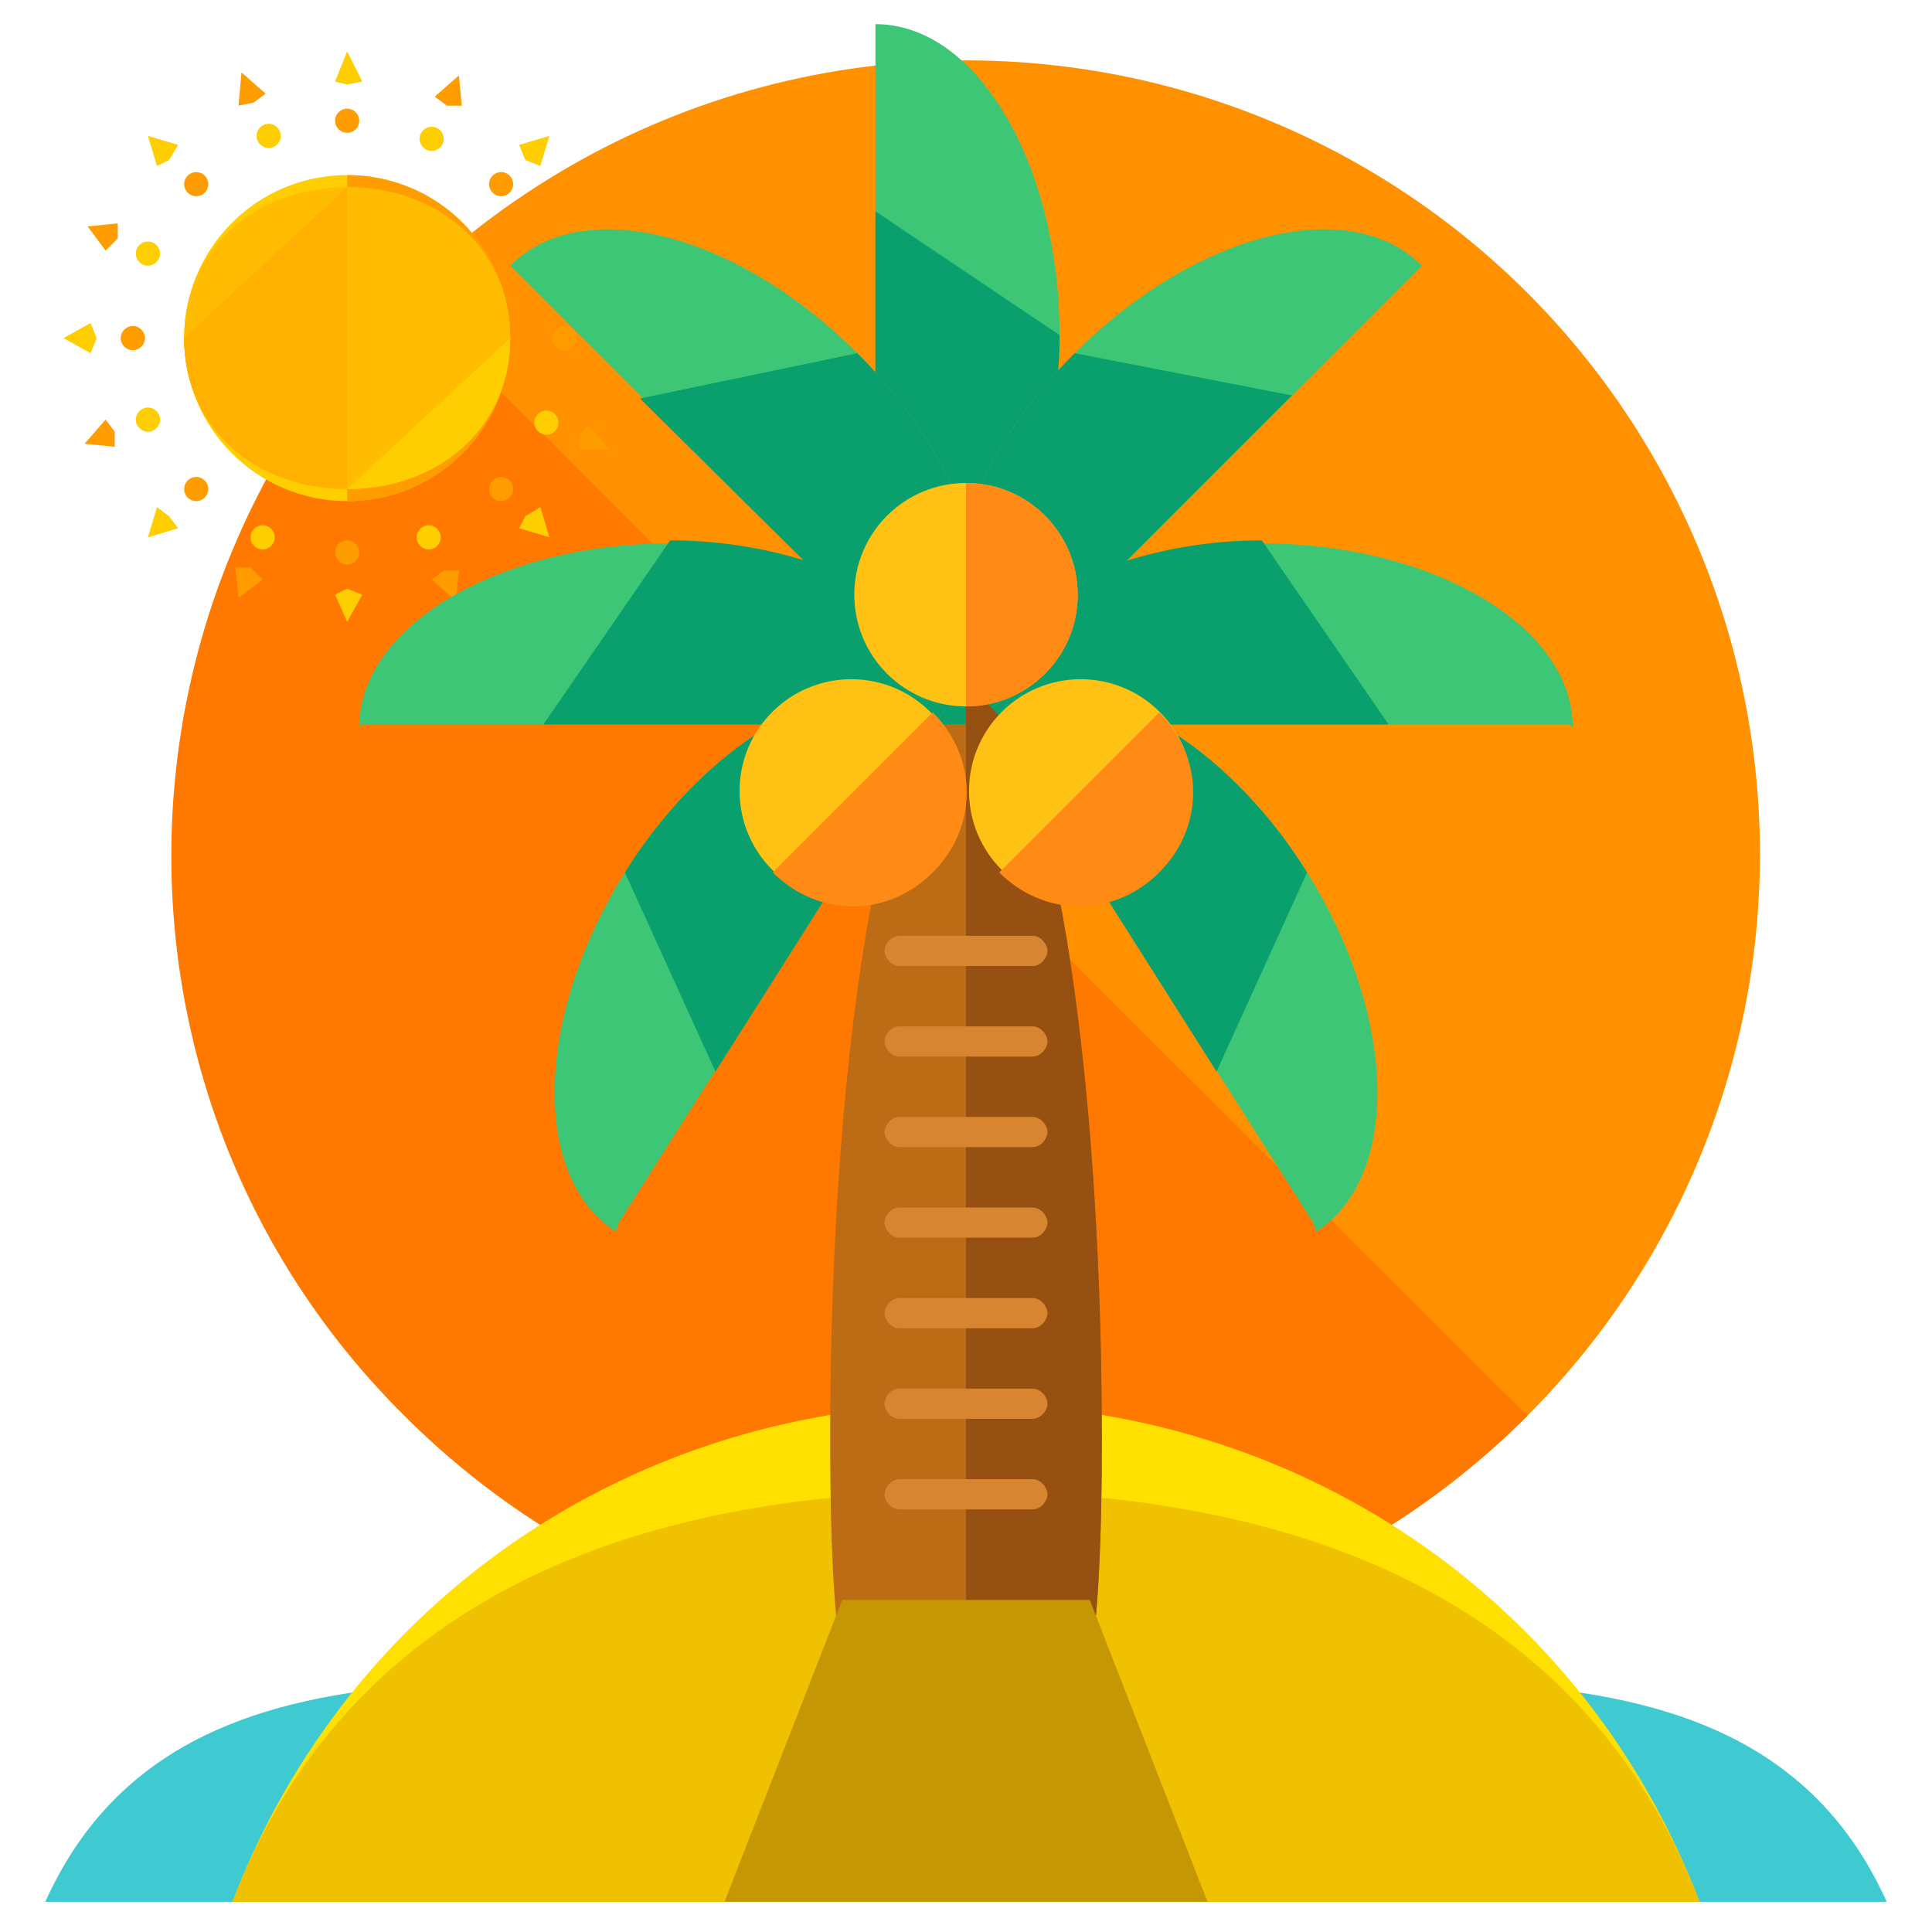 <?xml version="1.0" encoding="utf-8"?>
<!-- Generator: Adobe Illustrator 16.0.0, SVG Export Plug-In . SVG Version: 6.00 Build 0)  -->
<!DOCTYPE svg PUBLIC "-//W3C//DTD SVG 1.1//EN" "http://www.w3.org/Graphics/SVG/1.1/DTD/svg11.dtd">
<svg version="1.1" id="Layer_1" xmlns="http://www.w3.org/2000/svg" xmlns:xlink="http://www.w3.org/1999/xlink" x="0px" y="0px"
	 width="64px" height="64px" viewBox="0 0 64 64" enable-background="new 0 0 64 64" xml:space="preserve">
<g>
	<path fill="#3FCAD1" d="M62.5,63C58,53,45,56.2,32,56.2C19,56.2,6,53,1.5,63H62.5z"/>
	<g>
		<g>
			<g>
				<g>
					<g>
						<g>
							<circle fill="#FF9100" cx="32" cy="28.3" r="26.3"/>
							<path fill="#FF7900" d="M50.6,46.9c-10.3,10.3-26.9,10.3-37.2,0C3.1,36.7,3.1,20,13.4,9.8"/>
							<g>
								<g>
									<g>
										<circle fill="#FFCE00" cx="11.5" cy="11.2" r="5.4"/>
										<path fill="#FF9D00" d="M11.5,5.8c3,0,5.4,2.4,5.4,5.4c0,3-2.4,5.4-5.4,5.4"/>
										<path fill="#FFBC00" d="M16.9,11.2c0,3-2.4,5-5.4,5s-5.4-2-5.4-5c0-3,2.4-5,5.4-5S16.9,8.2,16.9,11.2z"/>
										<path fill="#FFB000" d="M11.5,6.2c3,0,5.4,2,5.4,5c0,3-2.4,5-5.4,5s-5.4-2-5.4-5"/>
										<path fill="#FFBC00" d="M11.5,6.2c3,0,5.4,2,5.4,5c0,3-2.4,5-5.4,5"/>
										<path fill="#FFCE00" d="M16.9,11.2c0,3-2.4,5-5.4,5"/>
									</g>
									<g>
										<g>
											<g>
												<g>
													<circle fill="#FF9D00" cx="11.5" cy="4" r="0.4"/>
													<polygon fill="#FFCE00" points="12,2.7 11.5,2.8 11.1,2.7 11.5,1.7 													"/>
												</g>
												<g>
													<circle fill="#FF9D00" cx="11.5" cy="18.3" r="0.4"/>
													<polygon fill="#FFCE00" points="11.1,19.7 11.5,19.5 12,19.7 11.5,20.6 													"/>
												</g>
											</g>
											<g>
												<g>
													<circle fill="#FF9D00" cx="16.6" cy="6.1" r="0.4"/>
													<polygon fill="#FFCE00" points="17.9,5.5 17.4,5.3 17.2,4.8 18.2,4.5 													"/>
												</g>
												<g>
													<circle fill="#FF9D00" cx="6.5" cy="16.2" r="0.4"/>
													<polygon fill="#FFCE00" points="5.2,16.8 5.6,17.1 5.9,17.5 4.9,17.8 													"/>
												</g>
											</g>
											<g>
												<g>
													<circle fill="#FF9D00" cx="18.7" cy="11.2" r="0.4"/>
													<polygon fill="#FFCE00" points="20,11.7 19.9,11.2 20,10.7 21,11.2 													"/>
												</g>
												<g>
													<circle fill="#FF9D00" cx="4.4" cy="11.2" r="0.4"/>
													<polygon fill="#FFCE00" points="3,10.7 3.2,11.2 3,11.7 2.1,11.2 													"/>
												</g>
											</g>
										</g>
										<g>
											<g>
												<circle fill="#FF9D00" cx="16.6" cy="16.2" r="0.4"/>
												<polygon fill="#FFCE00" points="17.2,17.5 17.4,17.1 17.9,16.8 18.2,17.8 												"/>
											</g>
											<g>
												<circle fill="#FF9D00" cx="6.5" cy="6.1" r="0.4"/>
												<polygon fill="#FFCE00" points="5.9,4.8 5.6,5.3 5.2,5.5 4.9,4.5 												"/>
											</g>
										</g>
									</g>
									<g>
										<g>
											<g>
												<g>
													<circle fill="#FFCE00" cx="14.3" cy="4.6" r="0.4"/>
													<polygon fill="#FF9D00" points="15.3,3.5 14.8,3.5 14.4,3.2 15.2,2.5 													"/>
												</g>
												<g>
													<circle fill="#FFCE00" cx="8.7" cy="17.8" r="0.4"/>
													<polygon fill="#FF9D00" points="7.8,18.8 8.3,18.8 8.7,19.2 7.9,19.8 													"/>
												</g>
											</g>
											<g>
												<g>
													<circle fill="#FFCE00" cx="18.2" cy="8.5" r="0.4"/>
													<polygon fill="#FF9D00" points="19.6,8.4 19.3,8.1 19.2,7.6 20.3,7.6 													"/>
												</g>
												<g>
													<circle fill="#FFCE00" cx="4.9" cy="13.9" r="0.4"/>
													<polygon fill="#FF9D00" points="3.5,13.9 3.8,14.3 3.8,14.8 2.8,14.7 													"/>
												</g>
											</g>
											<g>
												<g>
													<circle fill="#FFCE00" cx="18.1" cy="14" r="0.4"/>
													<polygon fill="#FF9D00" points="19.2,14.9 19.2,14.4 19.5,14.1 20.2,14.9 													"/>
												</g>
												<g>
													<circle fill="#FFCE00" cx="4.9" cy="8.4" r="0.4"/>
													<polygon fill="#FF9D00" points="3.9,7.4 3.9,7.9 3.5,8.3 2.9,7.5 													"/>
												</g>
											</g>
										</g>
										<g>
											<g>
												<circle fill="#FFCE00" cx="14.2" cy="17.8" r="0.4"/>
												<polygon fill="#FF9D00" points="14.3,19.2 14.7,18.9 15.2,18.9 15.1,19.9 												"/>
											</g>
											<g>
												<circle fill="#FFCE00" cx="8.9" cy="4.5" r="0.4"/>
												<polygon fill="#FF9D00" points="8.8,3.1 8.4,3.4 7.9,3.5 8,2.4 												"/>
											</g>
										</g>
									</g>
								</g>
							</g>
						</g>
					</g>
				</g>
			</g>
		</g>
	</g>
	<path fill="#FFE000" d="M56.3,63C52.5,53,43,46.5,32,46.5C21,46.5,11.5,53,7.7,63H56.3z"/>
	<path fill="#EFC100" d="M56.3,63C52.5,53,43,49.4,32,49.4C21,49.4,11.5,53,7.7,63H56.3z"/>
	<g>
		<path fill="#BC6C15" d="M36.5,47.7c0,13.7-2,8.5-4.5,8.5c-2.5,0-4.5,5.1-4.5-8.5c0-13.7,2-24.7,4.5-24.7
			C34.5,23,36.5,34.1,36.5,47.7z"/>
		<g>
			<path fill="#3CC676" d="M29,0.8c3.4,0,6.1,4.7,6.1,10.3c0,5.6-3.1,10.3-6.1,10.3V1"/>
			<path fill="#0AA06E" d="M35.1,11.1c0,5.6-3.1,10.3-6.1,10.3V7"/>
		</g>
		<g>
			<g>
				<g>
					<path fill="#3CC676" d="M16.9,8.8c2.4-2.4,7.5-1.1,11.5,2.9s5.3,9.2,2.9,11.5L17.1,9"/>
					<path fill="#0AA06E" d="M28.4,11.7c4,4,5.3,9.2,2.9,11.5L21.2,13.2"/>
				</g>
				<g>
					<path fill="#3CC676" d="M11.9,24.1c0-3.4,4.7-6.1,10.3-6.1c5.6,0,10.3,3,10.3,6H12"/>
					<path fill="#0AA06E" d="M22.2,17.9c5.6,0,10.4,3.1,10.4,6.1H18"/>
				</g>
				<g>
					<path fill="#3CC676" d="M20.4,40.8c-2.8-1.8-2.7-7.1,0.3-11.9c3-4.8,7.8-7.2,10.6-5.4l-10.8,17"/>
					<path fill="#0AA06E" d="M20.7,28.9c3-4.8,7.8-7.2,10.6-5.4l-7.6,12"/>
				</g>
			</g>
			<g>
				<g>
					<path fill="#3CC676" d="M47.1,8.8c-2.4-2.4-7.5-1.1-11.5,2.9s-5.3,9.2-2.9,11.5L46.9,9"/>
					<path fill="#0AA06E" d="M35.6,11.7c-4,4-5.3,9.2-2.9,11.5l10.1-10.1"/>
				</g>
				<g>
					<path fill="#3CC676" d="M52.1,24.1c0-3.4-4.7-6.1-10.3-6.1c-5.6,0-10.3,3-10.3,6H52"/>
					<path fill="#0AA06E" d="M41.8,17.9c-5.6,0-10.4,3.1-10.4,6.1H46"/>
				</g>
				<g>
					<path fill="#3CC676" d="M43.6,40.8c2.8-1.8,2.7-7.1-0.3-11.9c-3-4.8-7.8-7.2-10.6-5.4l10.8,17"/>
					<path fill="#0AA06E" d="M43.3,28.9c-3-4.8-7.8-7.2-10.6-5.4l7.6,12"/>
				</g>
			</g>
		</g>
		<path fill="#965011" d="M32,23c2.5,0,4.5,11.1,4.5,24.7c0,13.7-2,8.5-4.5,8.5"/>
		<g>
			<g>
				<g>
					<circle fill="#FFC114" cx="28.2" cy="26.2" r="3.7"/>
					<path fill="#FF8A15" d="M30.9,23.6c1.5,1.5,1.5,3.8,0,5.3c-1.5,1.5-3.8,1.5-5.3,0"/>
				</g>
				<g>
					<circle fill="#FFC114" cx="35.8" cy="26.2" r="3.7"/>
					<path fill="#FF8A15" d="M38.4,23.6c1.5,1.5,1.5,3.8,0,5.3c-1.5,1.5-3.8,1.5-5.3,0"/>
				</g>
			</g>
			<g>
				<circle fill="#FFC114" cx="32" cy="19.7" r="3.7"/>
				<path fill="#FF8A15" d="M32,16c2.1,0,3.7,1.7,3.7,3.7c0,2.1-1.7,3.7-3.7,3.7"/>
			</g>
		</g>
	</g>
	<path fill="#D88532" d="M34.7,31.5c0,0.2-0.2,0.5-0.5,0.5h-4.4c-0.3,0-0.5-0.3-0.5-0.5l0,0c0-0.2,0.2-0.5,0.5-0.5h4.4
		C34.5,31,34.7,31.3,34.7,31.5L34.7,31.5z"/>
	<path fill="#D88532" d="M34.7,34.5c0,0.2-0.2,0.5-0.5,0.5h-4.4c-0.3,0-0.5-0.3-0.5-0.5l0,0c0-0.2,0.2-0.5,0.5-0.5h4.4
		C34.5,34,34.7,34.3,34.7,34.5L34.7,34.5z"/>
	<path fill="#D88532" d="M34.7,37.5c0,0.2-0.2,0.5-0.5,0.5h-4.4c-0.3,0-0.5-0.3-0.5-0.5l0,0c0-0.2,0.2-0.5,0.5-0.5h4.4
		C34.5,37,34.7,37.3,34.7,37.5L34.7,37.5z"/>
	<path fill="#D88532" d="M34.7,40.5c0,0.2-0.2,0.5-0.5,0.5h-4.4c-0.3,0-0.5-0.3-0.5-0.5l0,0c0-0.2,0.2-0.5,0.5-0.5h4.4
		C34.5,40,34.7,40.3,34.7,40.5L34.7,40.5z"/>
	<path fill="#D88532" d="M34.7,43.5c0,0.2-0.2,0.5-0.5,0.5h-4.4c-0.3,0-0.5-0.3-0.5-0.5l0,0c0-0.2,0.2-0.5,0.5-0.5h4.4
		C34.5,43,34.7,43.3,34.7,43.5L34.7,43.5z"/>
	<path fill="#D88532" d="M34.7,46.5c0,0.2-0.2,0.5-0.5,0.5h-4.4c-0.3,0-0.5-0.3-0.5-0.5l0,0c0-0.2,0.2-0.5,0.5-0.5h4.4
		C34.5,46,34.7,46.3,34.7,46.5L34.7,46.5z"/>
	<path fill="#D88532" d="M34.7,49.5c0,0.2-0.2,0.5-0.5,0.5h-4.4c-0.3,0-0.5-0.3-0.5-0.5l0,0c0-0.2,0.2-0.5,0.5-0.5h4.4
		C34.5,49,34.7,49.3,34.7,49.5L34.7,49.5z"/>
	<polygon fill="#C69705" points="40,63 24,63 27.9,53 36.1,53 	"/>
</g>
</svg>

